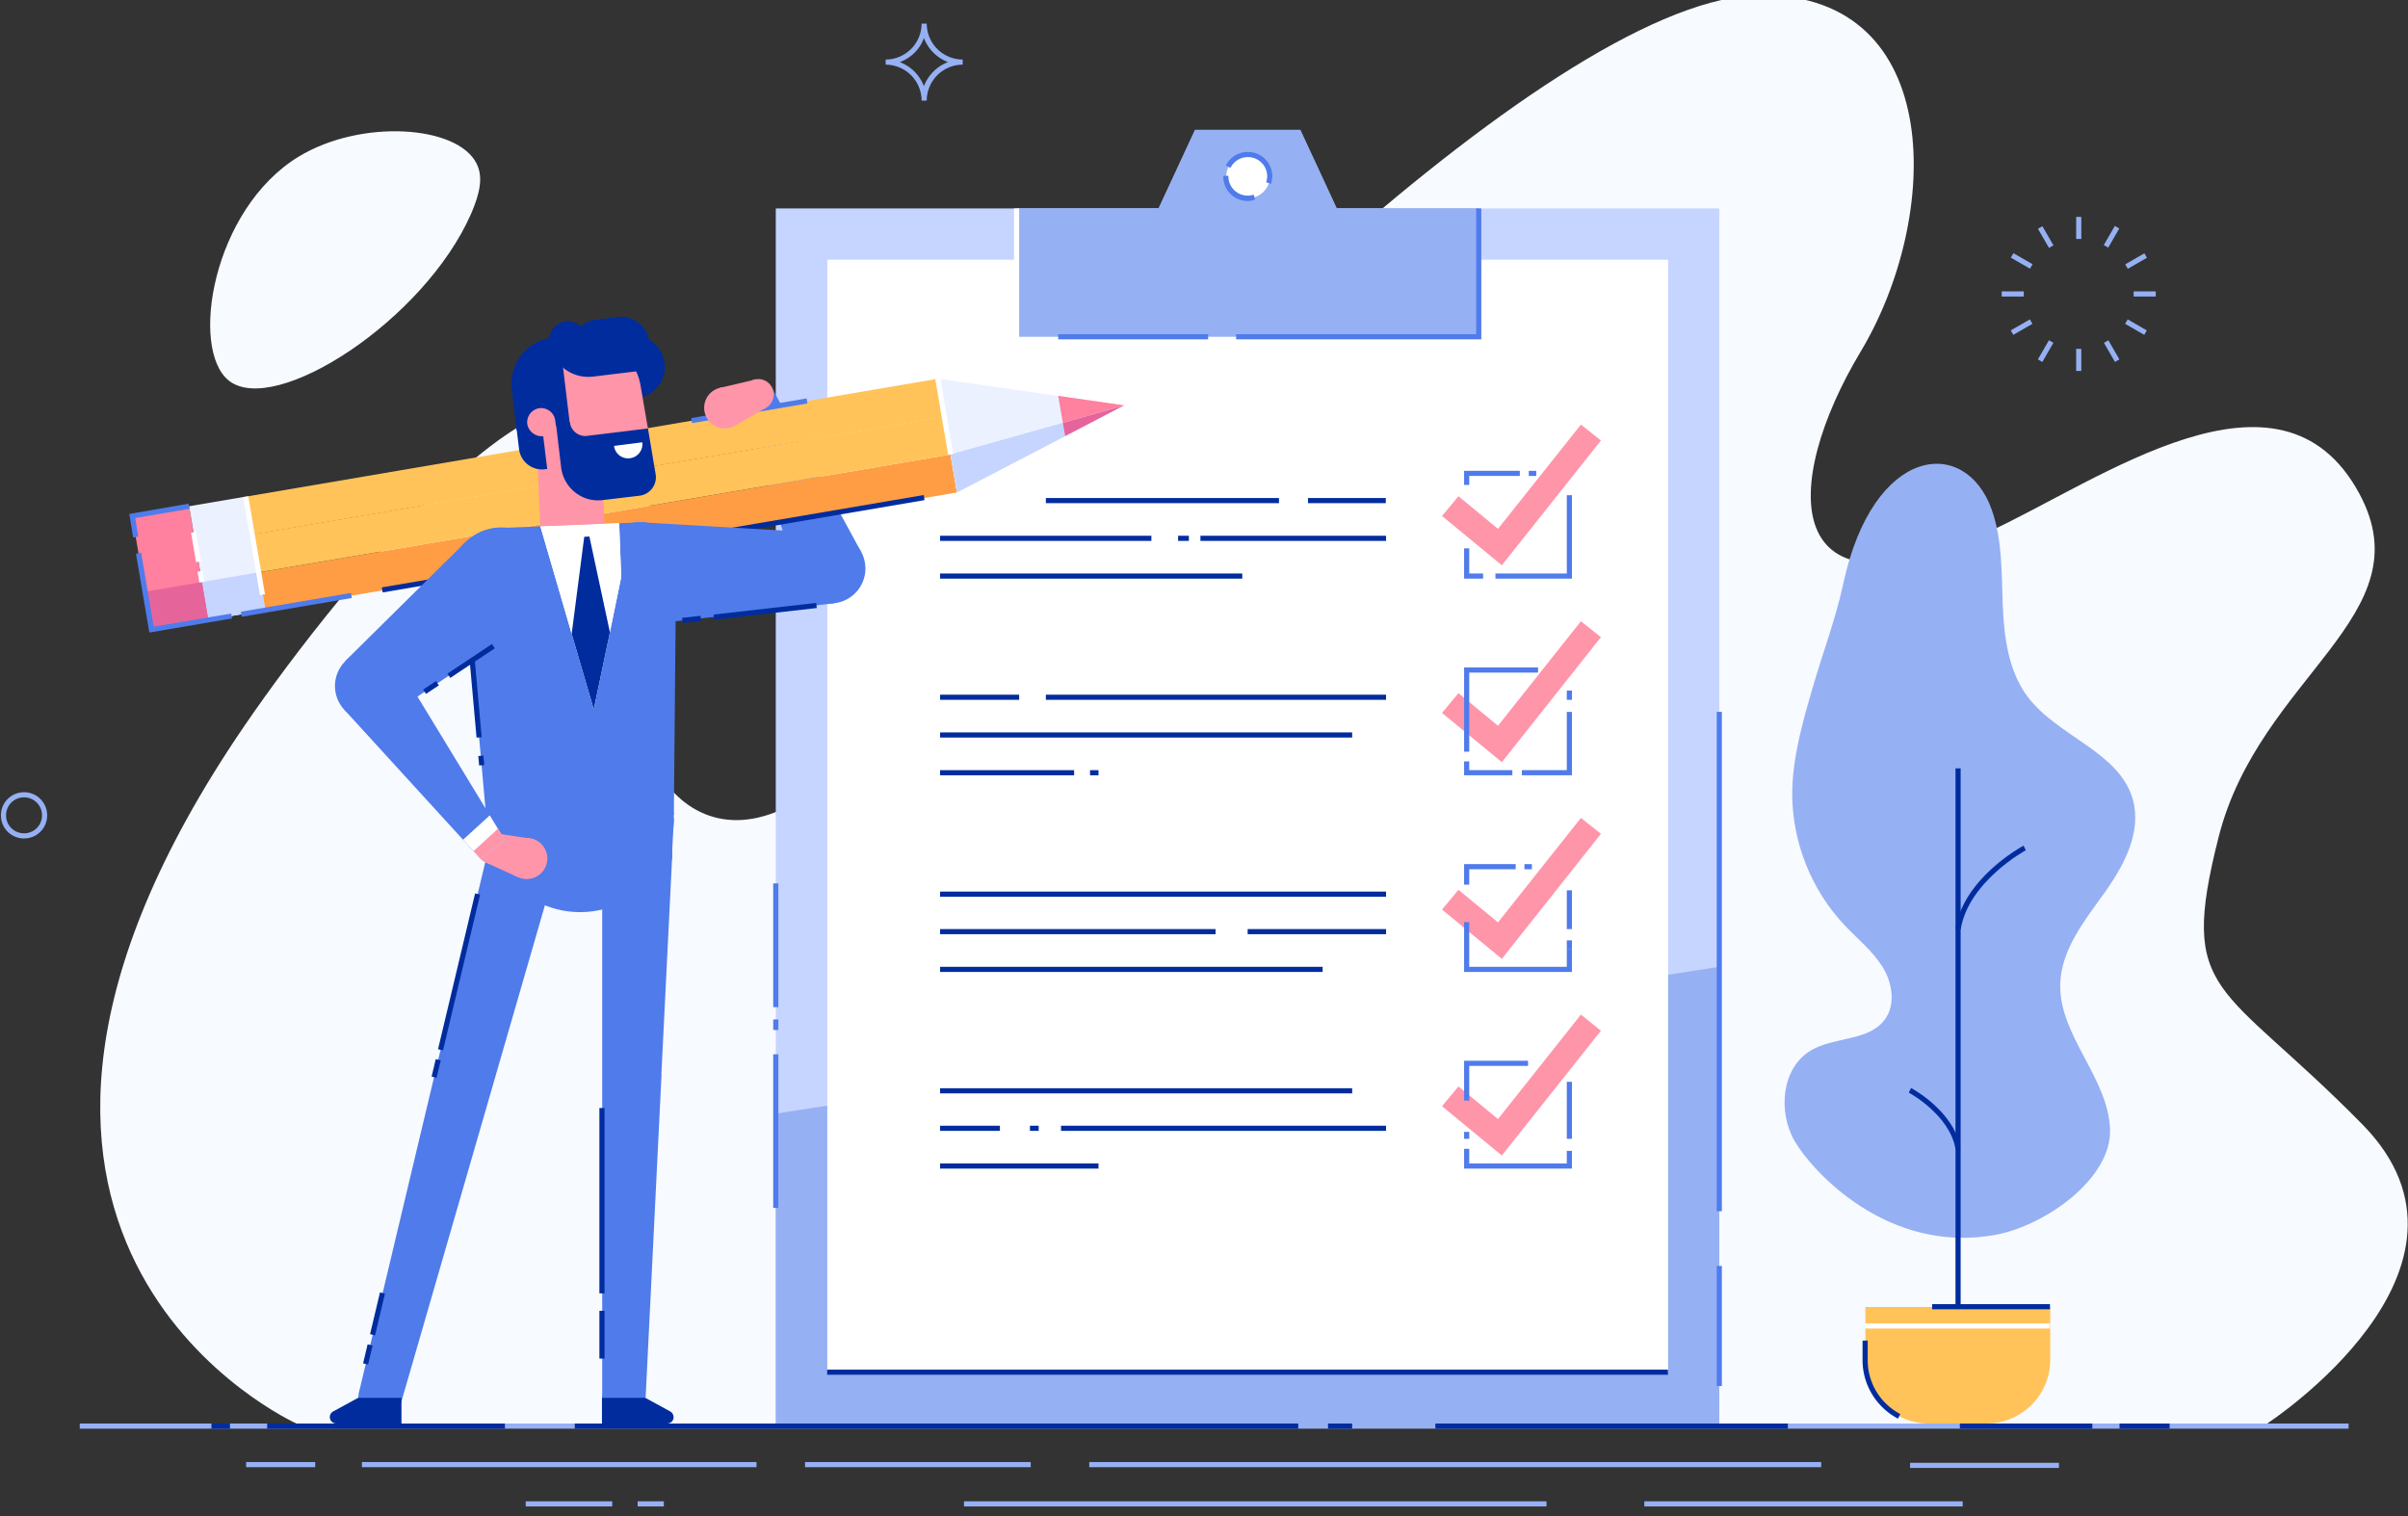 <svg width="270" height="170" fill="none" xmlns="http://www.w3.org/2000/svg"><rect width="100%" height="100%" fill="#333333" stroke="none"/><g clip-path="url(#clip0)"><path d="M254.211 159.623s26.599-17.33 10.68-33.537c-15.949-16.208-20.698-14.192-16.121-32.242 4.577-18.05 23.173-24.786 15.775-38.489-8.866-16.437-29.104-1.44-41.655 4.318-23.375 10.71-23.231-5.297-14.25-20.266 8.982-14.97 9.615-39.957-11.112-39.957-22.54 0-72.083 48.708-99.373 82.39-16.323 20.151-28.24 6.131-26.6-6.823 1.065-8.233 3.224-21.533-1.871-27.636-8.895-10.622-34.977 22.656-44.189 36.877-36.099 55.674 7.744 75.365 7.744 75.365h220.972zM52.843 23.92c1.008-2.332 1.325-4.088.605-5.557-2.13-4.346-12.983-5.037-19.95-.805-9.701 5.9-12.263 21.619-7.83 25.13 5.182 4.06 21.965-6.793 27.175-18.769z" fill="#F7FAFF"/><path d="M204.207 163.941h-82.073v.576h82.073v-.576zM220.069 168.345h-35.696v.576h35.696v-.576zM173.405 168.345h-65.319v.576h65.319v-.576zM68.648 168.345h-9.702v.576h9.702v-.576zM74.434 168.345h-2.936v.576h2.936v-.576zM230.864 164.027h-16.696v.576h16.696v-.576zM115.571 163.941H90.267v.576h25.304v-.576zM84.826 163.941H40.58v.576h44.246v-.576zM35.34 163.941h-7.743v.576h7.744v-.576z" fill="#96B0F4"/><path d="M192.778 23.373H86.985v136.25h105.793V23.373z" fill="#C5D5FF"/><path d="M192.778 108.41v51.213H86.985v-34.747l105.793-16.466z" fill="#96B0F4"/><path d="M187.039 153.86V29.125H92.761V153.86h94.278z" fill="#fff"/><path d="M168.396 63.387l-6.708-5.527 1.843-2.217 4.433 3.656 9.298-11.688 2.246 1.785-11.112 13.99z" fill="#FF95A9"/><path d="M94.509 67.407a3.915 3.915 0 1 0-2.78-7.32 3.915 3.915 0 0 0 2.78 7.32z" fill="#4F7BEB"/><path d="M155.384 55.845h-8.723v.575h8.723v-.575zM143.408 55.845h-26.139v.575h26.139v-.575zM155.413 60.076h-20.814v.576h20.814v-.576zM133.304 60.076h-1.209v.576h1.209v-.576zM129.101 60.076h-23.692v.576h23.692v-.576zM139.292 64.308h-33.883v.576h33.883v-.576z" fill="#002C9E"/><path d="M168.396 85.467l-6.708-5.527 1.843-2.217 4.433 3.656 9.298-11.716 2.246 1.784-11.112 14.02z" fill="#FF95A9"/><path d="M155.412 77.896h-38.143v.576h38.143v-.576zM114.275 77.896h-8.866v.576h8.866v-.576zM151.613 82.127h-46.204v.576h46.204v-.576zM123.171 86.36h-.95v.575h.95v-.576zM120.436 86.36h-15.027v.575h15.027v-.576z" fill="#002C9E"/><path d="M168.396 107.518l-6.708-5.527 1.843-2.217 4.433 3.656 9.298-11.716 2.246 1.785-11.112 14.019z" fill="#FF95A9"/><path d="M155.412 99.976h-50.003v.575h50.003v-.575zM155.413 104.179h-15.517v.575h15.517v-.575zM136.298 104.179h-30.889v.575h30.889v-.575zM148.302 108.41h-42.893v.576h42.893v-.576z" fill="#002C9E"/><path d="M166.294 64.596h-1.842v-3.109l1.842 3.11z" fill="#fff"/><path d="M166.294 64.884h-2.13v-3.397h.576v2.821h1.554v.576zM176.255 64.884h-8.579v-.576h8.003v-8.78h.576v9.356zM172.253 52.793h-.835v.576h.835v-.576z" fill="#4F7BEB"/><path d="M164.452 54.377V53.08h5.959l-5.959 1.295z" fill="#fff"/><path d="M164.74 54.376h-.576v-1.583h6.247v.576h-5.671v1.007zM169.576 86.935h-5.412V85.38h.576v.98h4.836v.575zM176.255 86.935h-5.614v-.576h5.038v-6.534h.576v7.11zM176.255 77.435h-.576v1.036h.576v-1.036zM164.74 84.287h-.576v-9.443h8.291v.576h-7.715v8.867zM176.254 108.986h-12.09v-5.585h.576v5.009h10.939v-2.015h.575v2.591z" fill="#4F7BEB"/><path d="M176.255 105.445h-.576v.95h.576v-.95zM176.255 100.551h-.576v3.628h.576v-3.628zM176.255 99.832h-.576v.719h.576v-.72zM171.764 96.895h-.835v.576h.835v-.576zM164.74 99.198h-.576v-2.303h5.786v.576h-5.21v1.727zM164.74 126.92h-.576v.778h.576v-.778zM176.254 131.037h-12.09v-2.216h.576v1.64h10.939v-1.41h.575v1.986zM176.255 121.307h-.576v6.391h.576v-6.391z" fill="#4F7BEB"/><path d="M168.396 129.569l-6.708-5.527 1.843-2.217 4.433 3.656 9.298-11.716 2.246 1.813-11.112 13.991z" fill="#FF95A9"/><path d="M151.613 122.027h-46.204v.575h46.204v-.575zM155.413 126.23h-36.445v.575h36.445v-.575zM116.463 126.23h-.979v.575h.979v-.575zM112.116 126.23h-6.707v.575h6.707v-.575zM123.171 130.461h-17.762v.576h17.762v-.576z" fill="#002C9E"/><path d="M96.543 61.861L86.523 43.437l-3.166 1.296 5.988 20.122 7.197-2.994z" fill="#4F7BEB"/><path d="M106.564 50.966L29.006 64.184l.725 4.257 77.559-13.218-.726-4.257z" fill="#FF9D45"/><path d="M105.842 46.705L28.284 59.923l.725 4.257 77.559-13.218-.726-4.257z" fill="#FFC359"/><path d="M105.126 42.473L27.567 55.69l.726 4.257 77.558-13.218-.725-4.256z" fill="#FFC359"/><path d="M21.2 56.774l-6.385 1.088 2.171 12.742 6.386-1.088L21.2 56.774z" fill="#FF809F"/><path d="M27.59 55.678l-6.386 1.088 2.171 12.742 6.386-1.089-2.172-12.741zM126.049 45.453l-20.928-2.994 2.188 12.752 18.74-9.758z" fill="#ECF1FF"/><path d="M187.021 153.578H92.743v.575h94.278v-.575z" fill="#002C9E"/><path d="M113.988 23.372v14.394h51.817V23.373h-15.92l-4.087-8.81h-11.803l-4.088 8.81h-15.919z" fill="#96B0F4"/><path d="M113.988 23.372V33.88l51.817-8.09v-2.418h-15.92l-4.087-8.808h-11.803l-4.088 8.808h-15.919zM263.336 159.623H8.943v.576h254.393v-.576zM206.683 65.43c-.835 3.916-2.274 7.687-3.397 11.545-1.152 3.972-2.332 8.003-2.332 12.12.029 5.382 2.159 10.708 5.844 14.623 1.439 1.526 3.138 2.879 4.26 4.664 1.123 1.784 1.526 4.231.288 5.93-1.785 2.447-5.642 1.928-8.262 3.454-3.31 1.929-3.771 6.852-1.871 10.162 1.9 3.311 10.45 12.839 22.685 10.508 5.469-1.066 12.896-6.276 12.695-11.832-.231-5.815-5.758-10.507-5.585-16.294.115-3.8 2.677-7.024 4.894-10.104 2.216-3.08 4.26-6.851 3.253-10.536-1.497-5.383-8.435-7.053-11.803-11.544-2.159-2.879-2.648-6.679-2.792-10.277-.144-3.598-.029-7.283-1.238-10.709-2.937-8.262-13.271-7.283-16.639 8.29z" fill="#96B0F4"/><path d="M219.839 86.158h-.576v62.526h.576V86.158z" fill="#002C9E"/><path d="M219.839 104.236l-.576-.086c.921-5.671 7.369-9.183 7.628-9.327l.26.518c-.029 0-6.449 3.512-7.312 8.895zM219.263 128.849c-.634-3.829-5.182-6.304-5.24-6.333l.26-.518c.201.115 4.865 2.648 5.527 6.765l-.547.086z" fill="#002C9E"/><path d="M222.746 159.623h-6.477a7.108 7.108 0 0 1-7.111-7.111v-5.959h20.727v5.959c-.028 3.944-3.224 7.111-7.139 7.111z" fill="#FFC359"/><path d="M212.814 159.076c-2.446-1.296-3.972-3.8-3.972-6.564v-2.188h.576v2.188a6.806 6.806 0 0 0 3.656 6.046l-.26.518z" fill="#002C9E"/><path d="M229.857 148.396H209.13v.576h20.727v-.576z" fill="#fff"/><path d="M229.856 146.237h-13.213v.575h13.213v-.575zM234.606 159.623h-14.854v.576h14.854v-.576z" fill="#002C9E"/><path d="M119.428 48.907l-12.119 6.304-.72-4.26 12.58-3.541.259 1.497z" fill="#C5D5FF"/><path d="M126.05 45.452l-6.622 3.455-.259-1.497 6.881-1.958z" fill="#E5659B"/><path d="M126.05 45.453l-6.881 1.957-.518-3.023 7.399 1.066z" fill="#FF809F"/><path d="M29.031 64.167l-6.385 1.088.726 4.257 6.385-1.088-.726-4.257z" fill="#C5D5FF"/><path d="M22.642 65.264l-6.385 1.088.726 4.257 6.385-1.088-.726-4.257z" fill="#E5659B"/><path d="M103.571 55.51L42.812 65.865l.097.567 60.758-10.354-.096-.568z" fill="#002C9E"/><path d="M39.35 66.487l-12.344 2.105.097.568 12.345-2.105-.097-.568zM16.744 70.929l-1.497-8.838.576-.115 1.41 8.29 8.694-1.467.087.547-9.27 1.583zM14.93 60.278l-.431-2.649 6.65-1.151.086.576-6.074 1.036.345 2.073-.575.115z" fill="#4F7BEB"/><path d="M56.615 159.623H29.957v.576h26.658v-.576zM151.613 159.623h-2.706v.576h2.706v-.576zM145.567 159.623H64.445v.576h81.122v-.576zM200.465 159.623H160.94v.576h39.525v-.576zM25.783 159.623H23.71v.576h2.073v-.576zM243.271 159.623h-5.613v.576h5.613v-.576z" fill="#002C9E"/><path d="M27.84 55.648l-.568.096 1.872 10.983.567-.097-1.871-10.982zM105.433 42.41l-.567.097 1.447 8.485.567-.097-1.447-8.485zM22.715 64.01l-.567.096.207 1.22.568-.096-.208-1.22zM21.99 59.647l-.568.096.561 3.292.568-.096-.561-3.292z" fill="#fff"/><path d="M193.066 141.947h-.575v13.473h.575v-13.473zM193.066 79.825h-.575v55.991h.575V79.824zM87.273 118.227h-.576v17.214h.576v-17.214zM87.273 114.312h-.576v1.18h.576v-1.18zM87.273 99.054h-.576v13.876h.576V99.054zM166.093 38.054h-27.492v-.576h26.916V23.373h.576v14.681zM135.463 37.478h-16.812v.576h16.812v-.576zM90.441 44.672l-12.94 2.206.096.567 12.94-2.205-.096-.568zM54.858 94.794l-14.623 61.403 4.692 1.238 17.531-60.626-7.6-2.015z" fill="#4F7BEB"/><path d="M42.595 159.162a2.418 2.418 0 1 0 .001-4.836 2.418 2.418 0 0 0 0 4.836z" fill="#4F7BEB"/><path d="M37.701 159.623h7.312v-2.879h-4.865l-2.792 1.526a.715.715 0 0 0-.374.633c0 .403.345.72.72.72z" fill="#002C9E"/><path d="M71.988 70.09a5.758 5.758 0 1 0-.461-11.506 5.758 5.758 0 0 0 .461 11.506zM43.512 80.265a3.915 3.915 0 1 0-4.074-6.687 3.915 3.915 0 0 0 4.074 6.687z" fill="#4F7BEB"/><path d="M59.378 69.749L43.66 80.199l-4.951-6.075 13.415-13.27 7.254 8.895z" fill="#4F7BEB"/><path d="M59.715 69.494a5.758 5.758 0 1 0-7.06-9.097 5.758 5.758 0 0 0 7.06 9.097z" fill="#4F7BEB"/><path d="M56.413 70.695a5.757 5.757 0 1 0-.461-11.506 5.757 5.757 0 0 0 .461 11.506zM77.524 64.44a5.757 5.757 0 1 0-11.513-.219 5.757 5.757 0 0 0 11.513.218zM58.687 99.63a3.915 3.915 0 1 0 0-7.83 3.915 3.915 0 0 0 0 7.83zM71.44 99.63a3.915 3.915 0 1 0 0-7.83 3.915 3.915 0 0 0 0 7.83z" fill="#4F7BEB"/><path d="M75.816 62.639l-.26 28.73-20.985.834-2.562-28.614a4.018 4.018 0 0 1 3.857-4.376l15.747-.633c2.303-.116 4.203 1.756 4.203 4.059z" fill="#4F7BEB"/><path d="M75.556 91.771l-.201 3.915v.202c-.115 2.101-1.842 3.742-3.915 3.742H58.716a3.904 3.904 0 0 1-3.915-3.742v-.202l-.202-3.915h20.958zM69.943 159.162a2.418 2.418 0 1 0 0-4.836 2.418 2.418 0 0 0 0 4.836z" fill="#4F7BEB"/><path d="M60.587 59.011l5.988 20.526 3.08-14.826-.23-6.045-8.838.345z" fill="#fff"/><path d="M69.425 58.666l.23 6.045-1.267 6.19-1.813 8.636-2.476-8.464-3.512-12.062 8.838-.345z" fill="#fff"/><path d="M74.175 120.098l1.209-24.383h-7.86V156.744h4.866l1.785-36.272c-.029-.115 0-.259 0-.374z" fill="#4F7BEB"/><path d="M65.47 102.271c5.799-.233 10.31-5.122 10.078-10.92-.232-5.799-5.121-10.31-10.92-10.078-5.798.233-10.31 5.122-10.078 10.92.233 5.799 5.122 10.311 10.92 10.078z" fill="#4F7BEB"/><path d="M68.388 70.9l-1.813 8.637-2.476-8.464 1.41-10.881.577-.03L68.388 70.9zM74.808 159.623h-7.312v-2.879h4.865l2.792 1.526c.23.115.375.374.375.633 0 .403-.317.72-.72.72z" fill="#002C9E"/><path d="M67.452 50.925l-7.19.289.312 7.795 7.19-.289-.312-7.795z" fill="#FF95A9"/><path d="M71.411 44.646l-1.036.115-.835-7.024 1.036-.115c1.93-.23 3.685 1.152 3.944 3.08a3.538 3.538 0 0 1-3.109 3.944zM63.696 52.304l-2.59.316a2.6 2.6 0 0 1-2.908-2.274l-.346-2.85 5.182-.633.662 5.44z" fill="#002C9E"/><path d="M70.692 44.56l-2.822.346-1.094-9.01 2.534-.317a3.12 3.12 0 0 1 3.483 2.734l.374 3.08c.202 1.555-.92 2.966-2.475 3.167z" fill="#002C9E"/><path d="M70.893 54.117l-9.212 1.123-1.267-10.392c-.374-3.167 1.872-6.017 5.038-6.42 3.052-.374 5.844 1.728 6.362 4.75l1.353 7.888a2.676 2.676 0 0 1-2.274 3.051z" fill="#FF95A9"/><path d="M61.94 37.853l.777-.087 1.18 9.788-5.958.72-.547-4.578a5.207 5.207 0 0 1 4.548-5.843z" fill="#002C9E"/><path d="M60.904 48.907l1.554-.202-.201-1.554a1.603 1.603 0 0 0-1.756-1.382 1.603 1.603 0 0 0-1.382 1.756 1.649 1.649 0 0 0 1.785 1.382z" fill="#FF95A9"/><path d="M72.419 41.509l-5.93.72a4.404 4.404 0 0 1-4.894-3.858 2.1 2.1 0 0 1 1.813-2.332 2.1 2.1 0 0 1 2.332 1.814c.029.115.115.201.23.201l5.93-.72.519 4.175z" fill="#002C9E"/><path d="M69.972 39.695l-2.937.345a2.1 2.1 0 0 1-2.331-1.813 2.1 2.1 0 0 1 1.813-2.332l2.937-.346a2.1 2.1 0 0 1 2.331 1.814 2.08 2.08 0 0 1-1.813 2.332zM73.513 53.167a2.087 2.087 0 0 1-1.814 2.419l-4.117.489c-2.303.288-4.375-1.353-4.663-3.656l-.576-4.865 1.555-.202c.115.95.978 1.641 1.928 1.526l6.823-.835.864 5.124z" fill="#002C9E"/><path d="M72.016 49.598c.115.863-.49 1.67-1.382 1.785A1.589 1.589 0 0 1 68.849 50l3.167-.403z" fill="#fff"/><path d="M61.343 96.617a2.303 2.303 0 1 0-4.557-.669 2.303 2.303 0 0 0 4.557.669z" fill="#FF95A9"/><path d="M56.873 95.393a1.727 1.727 0 1 0-3.418-.501 1.727 1.727 0 0 0 3.418.501z" fill="#FF95A9"/><path d="M58.083 98.364l-3.656-1.67.978-3.282 3.973.605-1.295 4.347z" fill="#FF95A9"/><path d="M53.88 96.29l2.735-2.072L44.84 74.873l-6.247 4.692 13.328 14.596 1.152 1.266.806.864z" fill="#4F7BEB"/><path d="M53.88 96.29l2.734-2.072-1.698-2.792-2.994 2.734 1.152 1.267.806.864z" fill="#fff"/><path d="M53.88 96.29l2.735-2.072-.778-1.295-2.735 2.504.778.864z" fill="#FF95A9"/><path d="M72.102 58.58l21.245 1.237.202 7.83-21.13 2.39-.317-11.458z" fill="#4F7BEB"/><path d="M85.427 45.914a1.727 1.727 0 1 0-.802-3.36 1.727 1.727 0 0 0 .802 3.36z" fill="#FF95A9"/><path d="M81.761 47.976a2.303 2.303 0 1 0-1.068-4.48 2.303 2.303 0 0 0 1.068 4.48z" fill="#FF95A9"/><path d="M82.38 47.755l3.482-2.015-1.237-3.166-3.915.92 1.67 4.261z" fill="#FF95A9"/><path d="M139.896 22.221a2.447 2.447 0 1 0 0-4.893 2.447 2.447 0 0 0 0 4.893z" fill="#fff"/><path d="M142.516 20.61l-.547-.174c.057-.201.115-.431.115-.662a2.156 2.156 0 0 0-2.159-2.159c-.835 0-1.583.46-1.958 1.21l-.518-.26c.461-.95 1.411-1.526 2.476-1.526a2.734 2.734 0 0 1 2.735 2.735c-.029.288-.058.576-.144.835zM139.896 22.538a2.734 2.734 0 0 1-2.735-2.735v-.086h.576v.057c0 1.21.979 2.16 2.159 2.16.23 0 .461-.03.662-.116l.173.547a2.066 2.066 0 0 1-.835.173z" fill="#4F7BEB"/><path d="M67.784 146.985h-.576v5.355h.576v-5.355zM67.784 124.243h-.576v20.785h.576v-20.785z" fill="#002C9E"/><path d="M53.563 100.263l-4.174 17.474 4.174-17.474z" fill="#fff"/><path d="M53.272 100.178l-4.158 17.474.56.134 4.159-17.475-.56-.133z" fill="#002C9E"/><path d="M49.13 118.803l-.46 1.957.46-1.957z" fill="#fff"/><path d="M48.86 118.761l-.466 1.961.56.133.467-1.96-.56-.134z" fill="#002C9E"/><path d="M41.53 150.785l-.518 2.131.518-2.131z" fill="#fff"/><path d="M41.219 150.746l-.507 2.128.56.133.507-2.128-.56-.133z" fill="#002C9E"/><path d="M42.883 144.999l-1.123 4.663 1.123-4.663z" fill="#fff"/><path d="M42.606 144.924l-1.113 4.677.56.133 1.113-4.677-.56-.133z" fill="#002C9E"/><path d="M50.31 75.766l4.98-3.311-4.98 3.31z" fill="#fff"/><path d="M55.157 72.219l-4.986 3.315.319.48 4.986-3.316-.319-.48z" fill="#002C9E"/><path d="M47.604 77.58l1.44-.95-1.44.95z" fill="#fff"/><path d="M48.887 76.371l-1.439.956.319.48 1.438-.956-.318-.48z" fill="#002C9E"/><path d="M80.076 69.173l11.515-1.295-11.515 1.295z" fill="#fff"/><path d="M91.518 67.606l-11.499 1.306.065.572 11.498-1.305-.064-.573z" fill="#002C9E"/><path d="M76.507 69.576l2.072-.23-2.072.23z" fill="#fff"/><path d="M78.543 69.052l-2.06.234.065.573 2.06-.234-.065-.573z" fill="#002C9E"/><path d="M52.959 73.952l.777 8.751-.777-8.751z" fill="#fff"/><path d="M53.226 73.914l-.574.051.782 8.745.573-.051-.781-8.745z" fill="#002C9E"/><path d="M53.937 84.747l.087 1.066-.087-1.066z" fill="#fff"/><path d="M54.203 84.722l-.573.051.095 1.061.573-.051-.095-1.06z" fill="#002C9E"/><path d="M164.74 123.408h-.576v-4.462h7.168v.576h-6.592v3.886z" fill="#4F7BEB"/><path d="M2.696 94.017a2.58 2.58 0 0 1-2.591-2.591 2.58 2.58 0 0 1 2.59-2.591 2.58 2.58 0 0 1 2.592 2.59 2.58 2.58 0 0 1-2.591 2.592zm0-4.606A2.003 2.003 0 0 0 .68 91.426c0 1.123.892 2.015 2.015 2.015a2.003 2.003 0 0 0 2.015-2.015 2.003 2.003 0 0 0-2.015-2.015zM233.369 24.323h-.576v2.475h.576v-2.475zM233.369 39.12h-.576v2.475h.576v-2.476zM229.005 25.364l-.499.288 1.238 2.144.499-.288-1.238-2.143zM236.404 38.155l-.498.288 1.238 2.144.498-.288-1.238-2.144zM225.759 28.39l-.288.499 2.144 1.238.288-.499-2.144-1.238zM238.571 35.812l-.288.498 2.144 1.238.288-.498-2.144-1.238zM226.92 32.67h-2.475v.577h2.475v-.576zM241.717 32.67h-2.476v.577h2.476v-.576zM227.601 35.812l-2.145 1.237.288.499 2.144-1.238-.287-.498zM240.44 28.404l-2.144 1.238.288.498 2.144-1.238-.288-.498zM229.74 38.154l-1.238 2.145.499.288 1.238-2.145-.499-.288zM237.129 25.332l-1.237 2.144.498.288 1.238-2.144-.499-.288zM103.912 11.282h-.576a4.042 4.042 0 0 0-4.03-4.03v-.576a4.042 4.042 0 0 0 4.03-4.03h.576a4.042 4.042 0 0 0 4.03 4.03v.575a4.042 4.042 0 0 0-4.03 4.03zm-3.023-4.318a4.645 4.645 0 0 1 2.706 2.706 4.648 4.648 0 0 1 2.706-2.706 4.648 4.648 0 0 1-2.706-2.706c-.431 1.237-1.439 2.245-2.706 2.706z" fill="#96B0F4"/><path d="M114.275 23.373h-.575v14.911h.575V23.373z" fill="#fff"/></g><defs><clipPath id="clip0"><path fill="#fff" d="M0 0h270v169.17H0z"/></clipPath></defs></svg>